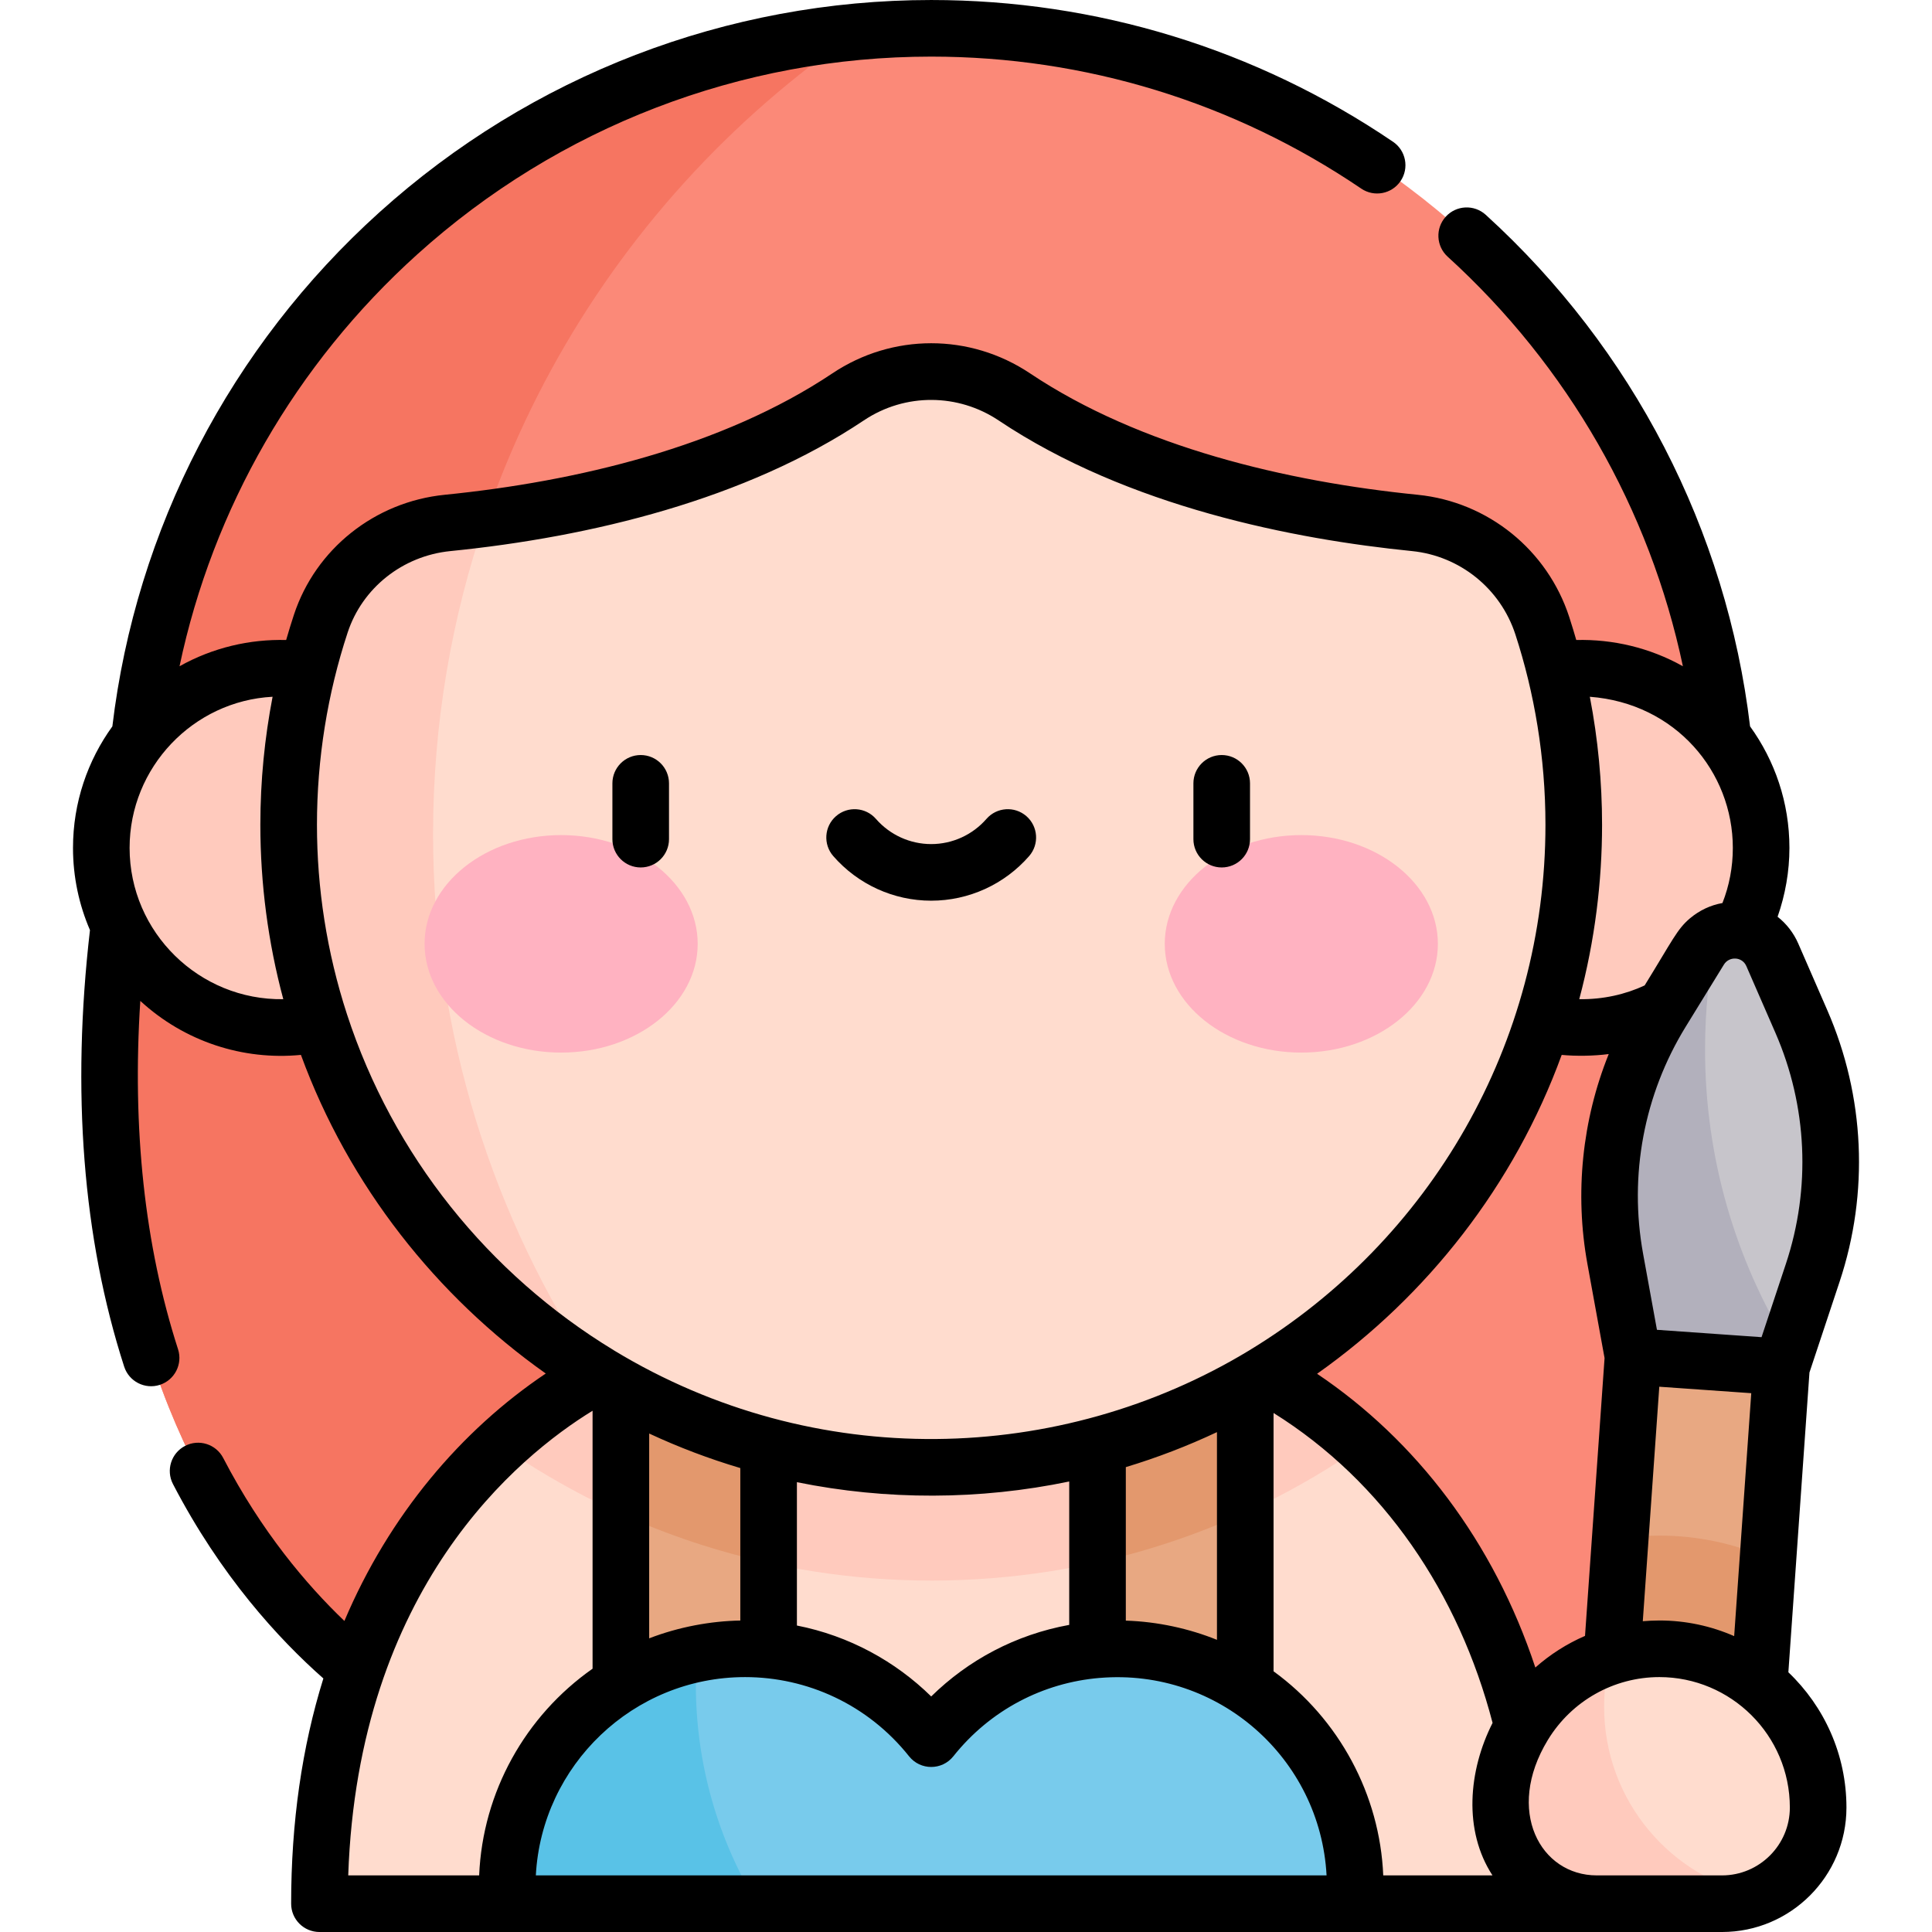 <svg id="Capa_1" enable-background="new 0 0 512 512" height="512" viewBox="0 0 512 512" width="512" xmlns="http://www.w3.org/2000/svg"><g><g><path d="m35.703 218.581c0-116.39 94.691-211.081 211.082-211.081s211.081 94.691 211.081 211.081z" fill="#fb8978"/><path d="m462.045 307.563c-5.831-21.614-9.578-50.131-7.592-86.967l-418.75-2.014c-34.703 181.241 76.815 236.245 76.815 236.245l257.221 13.711 60.503-3.394 19.716-80.977z" fill="#fb8978"/><path d="m114.768 221.06c0-.701.021-1.398.027-2.098l-79.091-.38c-34.704 181.241 76.814 236.245 76.814 236.245l175.279 9.343c-100.708-34.872-173.029-130.539-173.029-243.11z" fill="#f67561"/><path d="m227.243 8.413c-107.263 9.894-191.54 100.367-191.54 210.169h79.096c.826-87.358 45.186-164.299 112.444-210.169z" fill="#f67561"/><path d="m423.164 504.5h-64.186l-112.196-21.029-112.195 21.029h-49.927c0-111.594 79.883-143.039 79.883-143.039h164.489s67.926 26.742 78.497 118.42z" fill="#ffdcce"/><path d="m329.032 361.461h-164.489s-14.944 5.89-31.903 21.594c32.407 22.559 71.755 35.81 114.147 35.812h.576c41.231-.117 80.535-12.625 113.665-35.727-16.998-15.773-31.996-21.679-31.996-21.679z" fill="#ffcabd"/><path d="m164.543 361.461h39.153v103.684h-39.153z" fill="#e8a882"/><path d="m290.859 361.461h39.153v103.684h-39.153z" fill="#e8a882" transform="matrix(-1 0 0 -1 620.871 826.605)"/><path d="m359.141 499.982c0 1.52-.051 3.029-.163 4.518h-224.391c-.112-1.489-.163-2.999-.163-4.518 0-34.811 28.222-63.034 63.034-63.034 19.981 0 37.779 9.312 49.325 23.816 11.546-14.504 29.344-23.816 49.335-23.816 34.811 0 63.023 28.222 63.023 63.034z" fill="#78cbec"/><circle cx="419.108" cy="224.701" fill="#ffcabd" r="47.613"/><path d="m330.012 400.856v-39.395h-39.153v52.562c13.518-3.022 26.624-7.439 39.153-13.167z" fill="#e3986d"/><path d="m203.696 414.182v-52.722h-39.153v39.729c12.43 5.621 25.536 9.995 39.153 12.993z" fill="#e3986d"/><path d="m408.732 165.817c-4.878-14.975-18.112-25.666-33.784-27.236-53.852-5.395-87.068-20.644-106.148-33.408-13.329-8.916-30.701-8.916-44.03 0-19.082 12.764-52.3 28.014-106.156 33.409-15.46 1.549-28.731 11.924-33.594 26.68-5.528 16.773-8.517 34.699-8.517 53.321-.001 93.981 76.795 170.55 170.775 170.283 93.824-.266 169.789-76.406 169.789-170.282 0-18.416-2.923-36.153-8.335-52.767z" fill="#ffdcce"/><path d="m477.399 270.748-7.716-17.709c-3.505-8.044-14.609-8.826-19.206-1.351l-10.12 16.455c-12.029 19.56-16.407 42.874-12.293 65.465l4.714 25.883 18.375 19.755 20.96-16.988 8.291-24.968c7.238-21.794 6.167-45.492-3.005-66.542z" fill="#c7c5cb"/><path d="m451.854 278.138c0-10.464 1.072-20.678 3.106-30.539-1.757.851-3.326 2.207-4.483 4.088l-10.12 16.455c-12.029 19.56-16.407 42.874-12.293 65.465l4.714 25.883 18.375 19.755 20.96-16.988 1.857-5.592c-14.024-22.856-22.116-49.745-22.116-78.527z" fill="#b2b0bc"/><path d="m399.262 390.731h99.394v39.433h-99.394z" fill="#e8a882" transform="matrix(.07 -.998 .998 .07 8.018 829.497)"/><path d="m468.547 412.965c-8.824-3.861-18.557-6.017-28.788-6.017-3.523 0-6.984.266-10.373.757l-3.583 50.934 39.336 2.767z" fill="#e3986d"/><path d="m439.759 436.948c-23.237 0-42.073 18.837-42.073 42.073 0 14.071 11.407 25.479 25.479 25.479h33.19c14.071 0 25.479-11.407 25.479-25.479-.002-23.236-18.838-42.073-42.075-42.073z" fill="#ffdcce"/><path d="m425.108 452.344c0-4.633.629-9.117 1.785-13.385-16.942 5.437-29.208 21.314-29.208 40.062 0 14.071 11.407 25.479 25.479 25.479h33.19c3.565 0 6.958-.735 10.039-2.057-23.52-4.555-41.285-25.248-41.285-50.099z" fill="#ffcabd"/><path d="m157.952 363.744c-27.273-40.831-43.185-89.897-43.185-142.684 0-29.278 4.903-57.409 13.913-83.63-3.273.422-6.627.808-10.067 1.152-15.46 1.549-28.731 11.924-33.594 26.68-1.335 4.05-2.518 8.169-3.551 12.348-2.287-.338-4.625-.522-7.006-.522-26.296 0-47.613 21.317-47.613 47.613s21.317 47.613 47.613 47.613c3.571 0 7.048-.399 10.393-1.145 12.663 38.803 38.912 71.555 73.097 92.575z" fill="#ffcabd"/><path d="m184.403 446.324c0-2.718.102-5.412.292-8.082-28.693 5.901-50.272 31.3-50.272 61.739 0 1.52.051 3.029.163 4.519h66.068c-10.312-16.961-16.251-36.875-16.251-58.176z" fill="#59c2e7"/><g><g><g><ellipse cx="148.707" cy="250.127" fill="#ffb2c1" rx="36.189" ry="28.819"/></g><g><ellipse cx="344.862" cy="250.127" fill="#ffb2c1" rx="36.189" ry="28.819"/></g></g></g></g><g><path d="m169.793 229.885c4.142 0 7.5-3.358 7.5-7.5v-14.793c0-4.142-3.358-7.5-7.5-7.5s-7.5 3.358-7.5 7.5v14.793c0 4.142 3.357 7.5 7.5 7.5z"/><path d="m323.766 229.885c4.142 0 7.5-3.358 7.5-7.5v-14.793c0-4.142-3.358-7.5-7.5-7.5s-7.5 3.358-7.5 7.5v14.793c0 4.142 3.358 7.5 7.5 7.5z"/><path d="m246.779 238.691c9.946 0 19.405-4.308 25.951-11.819 2.722-3.123 2.396-7.86-.726-10.582-3.123-2.722-7.861-2.396-10.582.726-3.697 4.242-9.035 6.675-14.644 6.675s-10.946-2.433-14.643-6.674c-2.721-3.124-7.459-3.448-10.582-.727s-3.448 7.459-.727 10.582c6.548 7.511 16.007 11.819 25.953 11.819z"/><path d="m487.518 339.652c7.832-23.584 6.678-49.119-3.249-71.901l-7.716-17.708c-1.239-2.843-3.138-5.254-5.474-7.094 2.05-5.848 3.137-12.036 3.137-18.247 0-12.018-3.878-23.141-10.432-32.208-6.216-51.986-31.031-100.065-70.049-135.57-3.063-2.788-7.808-2.564-10.595.499-2.788 3.063-2.564 7.807.499 10.595 31.869 29 53.576 66.994 62.343 108.542-8.783-4.917-18.591-7.199-28.259-6.953-.392-1.374-1.079-3.7-1.865-6.111-5.752-17.656-21.418-30.497-40.167-32.376-34.708-3.478-73.529-12.649-102.726-32.179-15.929-10.653-36.486-10.625-52.37 0-29.133 19.487-67.824 28.683-102.733 32.18-18.526 1.856-34.216 14.336-39.97 31.795-.731 2.218-1.417 4.449-2.059 6.691-9.594-.25-19.39 1.989-28.257 6.955 8.824-41.849 30.754-80.052 62.979-109.129 37.47-33.812 85.849-52.433 136.224-52.433 40.817 0 80.226 12.097 113.965 34.982 3.428 2.324 8.091 1.432 10.417-1.997 2.325-3.428 1.431-8.092-1.997-10.417-36.233-24.577-78.554-37.568-122.385-37.568-54.094 0-106.042 19.993-146.273 56.294-39.418 35.568-64.476 83.871-70.731 136.202-6.553 9.066-10.43 20.188-10.43 32.205 0 7.733 1.608 15.095 4.496 21.781-4.941 42.721-1.907 81.637 9.062 115.682 1.27 3.942 5.493 6.107 9.439 4.838 3.942-1.271 6.108-5.496 4.838-9.439-8.845-27.453-12.194-58.433-10-92.313 11.72 10.783 27.214 15.798 42.567 14.305 12.705 34.711 36.007 64.018 64.885 84.44-22.434 15.056-41.503 37.564-53.365 65.574-10.052-9.617-22.012-23.734-32.116-43.191-1.909-3.676-6.437-5.107-10.113-3.2-3.676 1.909-5.108 6.437-3.2 10.113 12.645 24.349 28.015 41.065 39.854 51.513-5.674 18.211-8.539 38.153-8.539 59.696 0 4.142 3.358 7.5 7.5 7.5h49.927 288.574.001.002 33.189c18.185 0 32.979-14.794 32.979-32.979 0-14.092-5.92-26.819-15.392-35.854l5.589-79.443zm-138.475 24.411c29.194-20.612 52.269-50.044 64.822-84.503 3.671.353 8.435.309 12.465-.225-7.045 17.469-9.058 36.9-5.65 55.614l4.545 24.954c-2.08 29.566-2.806 39.891-5.179 73.626-4.823 2.088-9.26 4.922-13.164 8.383-11.058-33.408-31.652-60.251-57.839-77.849zm2.511 132.937h-209.553c1.557-29.154 25.784-52.552 55.452-52.552 16.429 0 32.531 7.261 43.458 20.987 3 3.77 8.735 3.77 11.735 0 9.774-12.278 23.786-19.509 38.751-20.768.026-.002.051 0 .076-.002 31.462-2.607 58.424 21.31 60.081 52.335zm-179.516-62.823v-54.279c7.814 3.64 15.882 6.699 24.152 9.153v40.408c-7.853.138-16.332 1.698-24.152 4.718zm111.316-41.566v38.002c-14.209 2.589-26.742 9.309-36.577 18.965-9.443-9.272-21.705-16.062-35.587-18.796v-37.987c23.729 4.825 48.447 4.751 72.164-.184zm15 36.872v-40.681c8.276-2.496 16.345-5.595 24.152-9.274v55.044c-7.369-2.98-15.741-4.826-24.152-5.089zm160.862-204.782c0 5.073-.924 9.971-2.75 14.611-3.147.563-6.035 1.904-8.6 4.05-3.462 2.937-4.55 5.707-12.018 17.787-5.096 2.381-11.004 3.733-17.331 3.649 4.174-15.611 6.046-31.325 6.046-46.211v-.001c0-11.221-1.068-22.685-3.242-33.934 22.731 1.714 37.895 19.906 37.895 40.049zm14.066 110.224-6.456 19.442-27.718-1.95-3.671-20.153c-3.789-20.804.225-42.181 11.303-60.192.068-.11 10.197-16.575 10.134-16.475 1.38-2.213 4.815-2.113 5.927.438l7.716 17.708c8.447 19.386 9.429 41.114 2.765 61.182zm-353.926-188.88c37.284-3.735 78.298-13.713 109.578-34.638 11-7.358 25.079-7.098 35.69 0 34.38 22.999 78.561 31.53 109.571 34.637 12.583 1.261 23.41 9.848 27.4 22.097 5.031 15.449 7.966 32.521 7.966 50.444 0 57.964-30.512 110.187-78.527 139.3-.013.008-.024.018-.036.026-50.022 30.303-115.08 32.221-168.258-.021-.031-.02-.058-.044-.09-.063-33.264-20.204-58.517-51.694-70.682-88.986-5.409-16.583-7.972-33.56-7.972-50.257 0-17.512 2.807-34.797 8.14-50.973 3.89-11.798 14.545-20.297 27.22-21.566zm-85.011 78.656c0-21.336 16.829-38.942 37.893-40.051-2.086 10.861-3.241 22.145-3.241 33.932 0 15.586 2.044 31.201 6.079 46.214-22.234.334-40.731-17.671-40.731-40.095zm122.693 149.162v68.361c-17.817 12.504-29.136 32.677-30.058 54.776h-34.697c2.629-76.226 45.023-111.03 64.755-123.137zm209.536 123.137c-.894-21.369-11.676-41.449-29.068-54.088v-68.455c29.163 18.197 49.117 47.857 58.043 82.129-6.417 12.639-7.787 28.518-.026 40.414zm89.775 0h-33.189c-14.934 0-24.36-17.143-12.975-35.878.012-.019.024-.038.036-.057 6.302-10.328 17.484-16.617 29.534-16.617 18.942 0 34.573 15.393 34.573 34.574-.001 9.913-8.066 17.978-17.979 17.978zm-16.595-67.552c-1.519 0-3.281.095-4.397.193 1.452-20.643 2.907-41.32 4.372-62.144l24.373 1.714-4.529 64.38c-.014-.006-.028-.011-.042-.017-6.064-2.647-12.749-4.126-19.777-4.126z"/></g></g></svg>